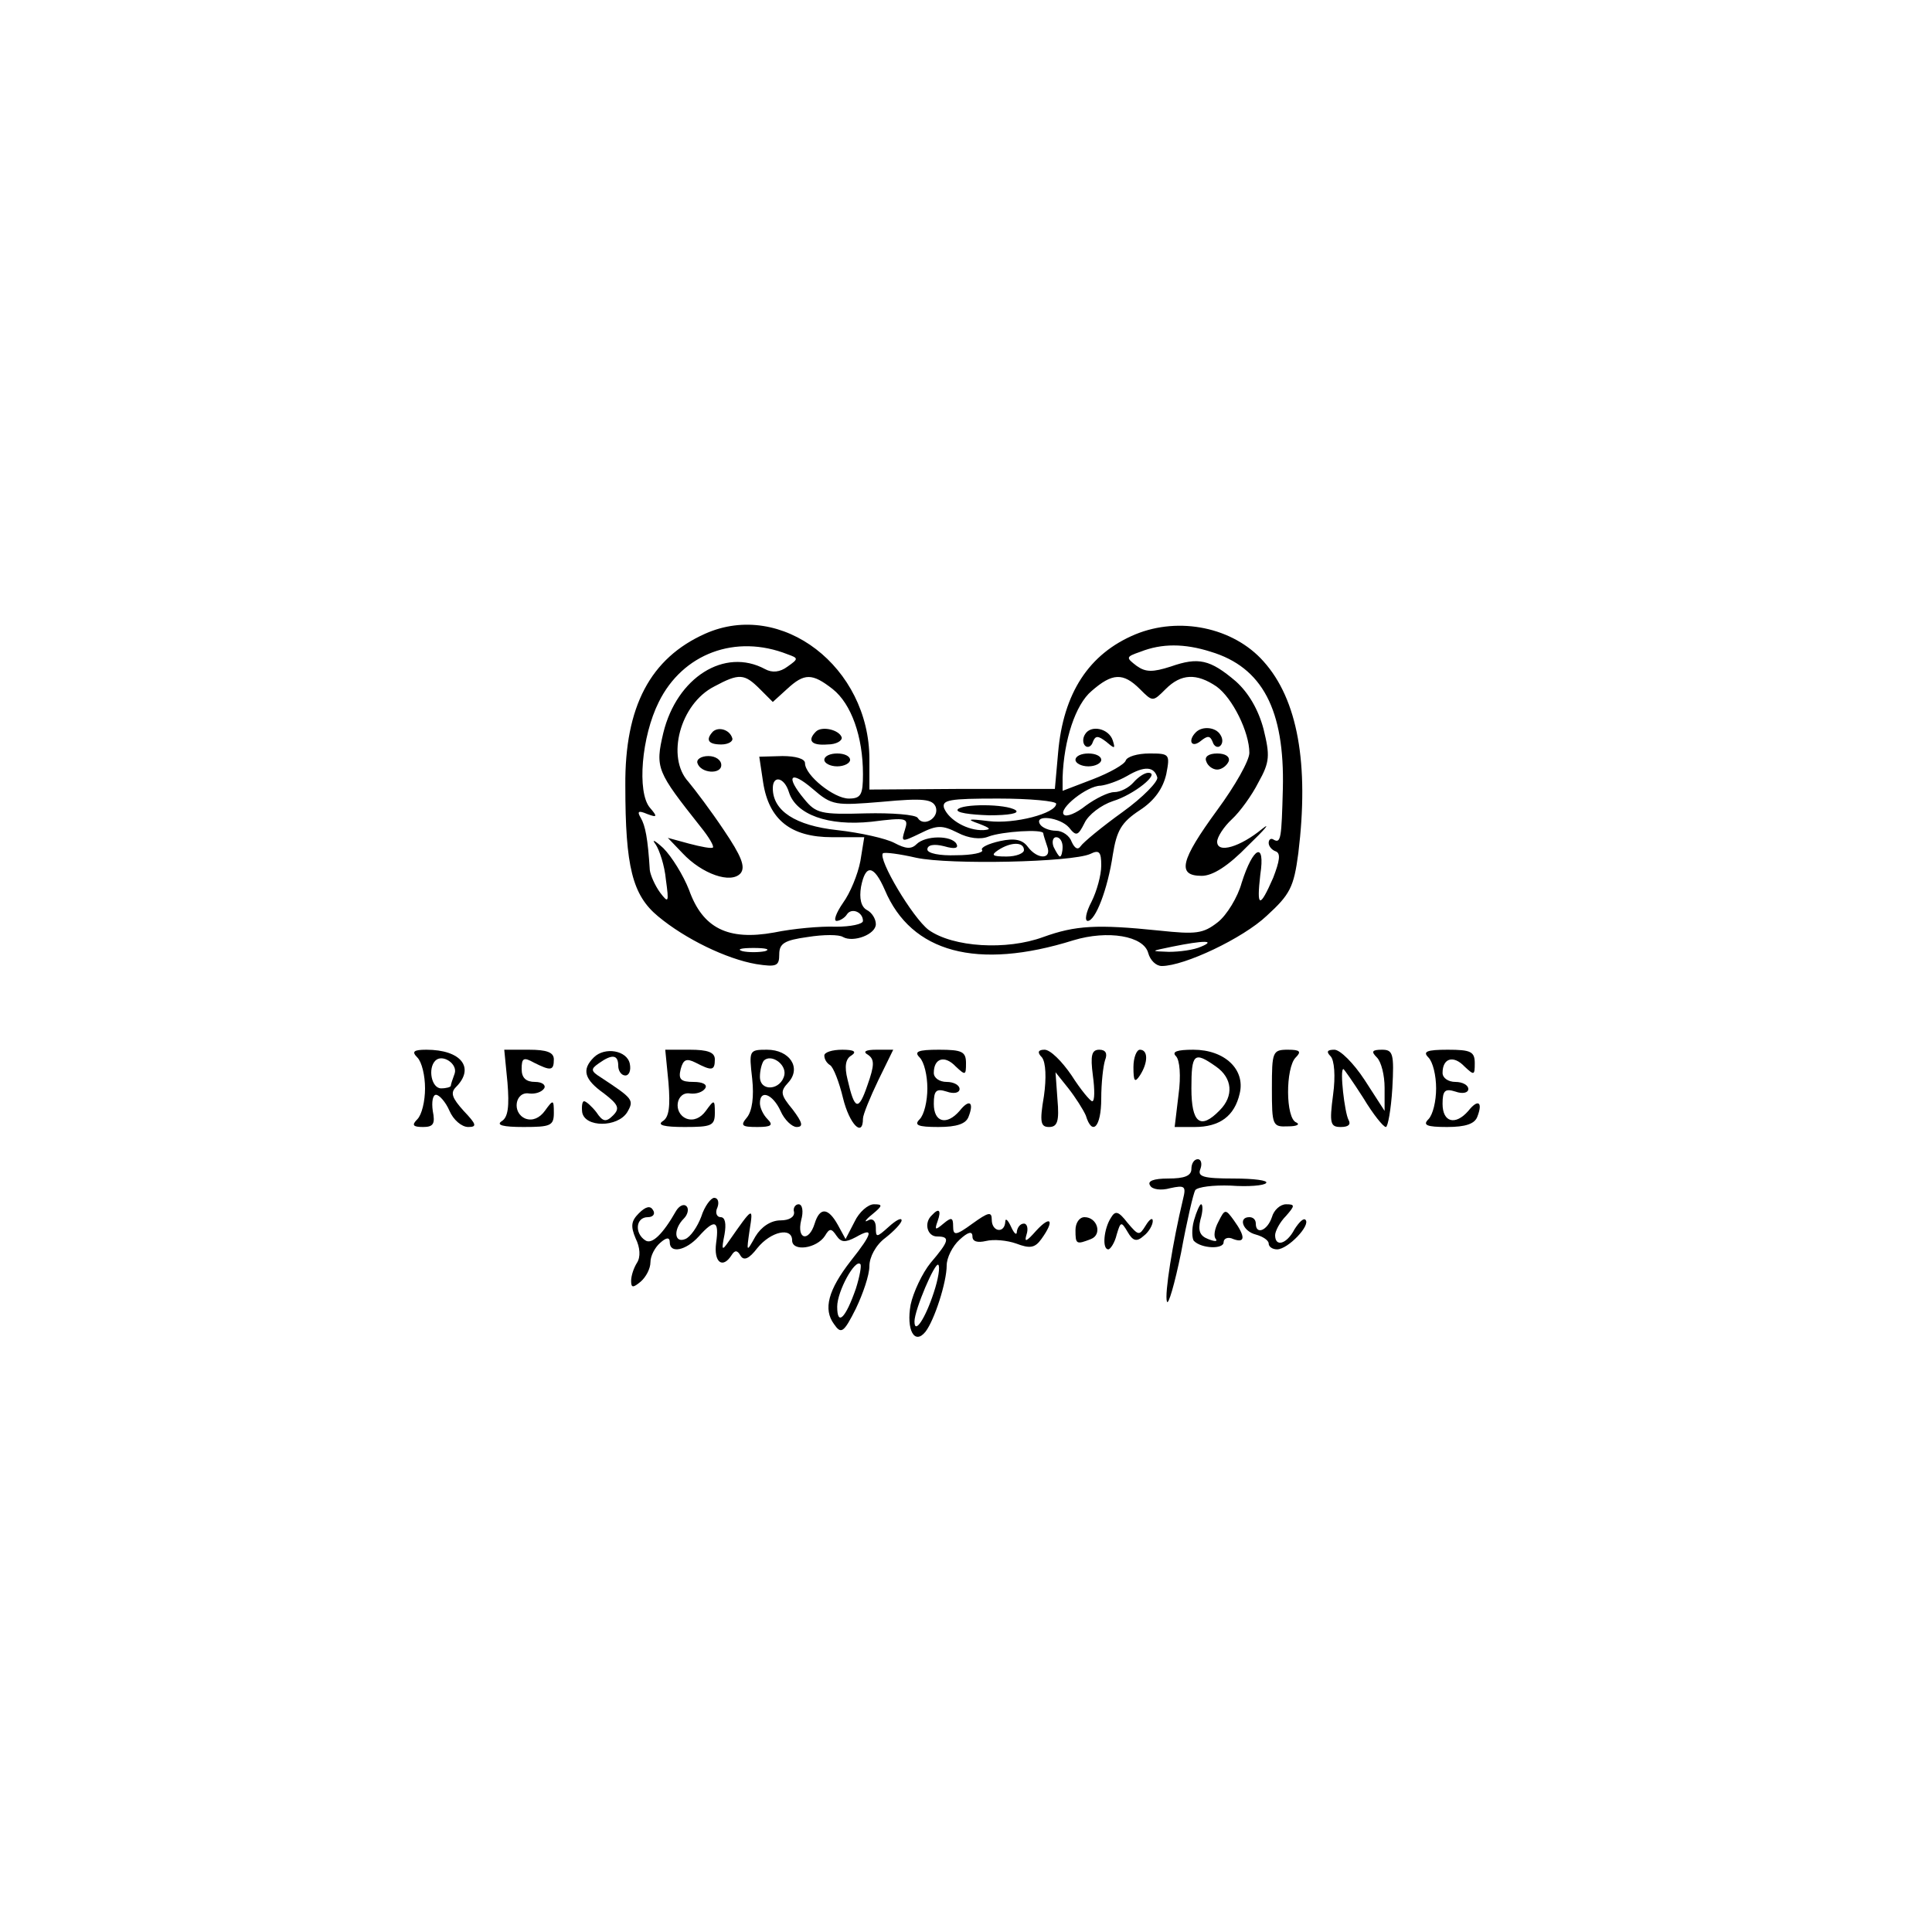 <?xml version="1.0" standalone="no"?>
<!DOCTYPE svg PUBLIC "-//W3C//DTD SVG 20010904//EN"
 "http://www.w3.org/TR/2001/REC-SVG-20010904/DTD/svg10.dtd">
<svg version="1.0" xmlns="http://www.w3.org/2000/svg"
 width="300pt" height="300pt" viewBox="0 0 300 300"
 preserveAspectRatio="xMidYMid meet">
<g transform="translate(0,300) scale(0.1,-0.1)"
fill="#000000" stroke="none">
<path d="M1095 2016 c-85 -38 -125 -113 -124 -236 0 -126 11 -170 51 -203 42
-35 106 -66 152 -74 32 -5 36 -3 36 15 0 17 8 22 44 27 25 4 49 4 55 0 16 -9
51 4 51 20 0 8 -6 18 -14 22 -9 5 -12 18 -9 36 7 36 20 34 37 -5 41 -97 143
-125 293 -78 53 16 109 7 116 -20 3 -11 12 -20 21 -20 35 0 126 43 163 78 36
33 42 44 49 97 17 139 -1 239 -54 298 -47 53 -131 70 -199 42 -72 -30 -112
-91 -120 -184 l-5 -56 -144 0 -144 -1 0 47 c0 143 -136 248 -255 195z m128
-32 c17 -6 17 -7 0 -19 -12 -9 -24 -10 -35 -4 -63 34 -137 -13 -158 -99 -13
-55 -10 -60 58 -146 13 -16 21 -30 19 -32 -2 -2 -18 1 -37 6 l-33 9 23 -24
c30 -32 75 -48 90 -31 8 10 1 27 -26 67 -20 30 -45 63 -55 75 -35 38 -13 121
40 148 39 21 47 20 71 -4 l20 -20 22 20 c27 25 39 25 71 0 29 -23 47 -74 47
-132 0 -32 -3 -38 -22 -38 -23 0 -68 36 -68 55 0 7 -15 11 -35 11 l-36 -1 6
-40 c9 -58 43 -85 107 -85 l50 0 -6 -37 c-4 -21 -16 -50 -27 -65 -11 -16 -15
-28 -10 -28 5 0 13 5 16 10 7 11 25 4 25 -10 0 -5 -19 -9 -42 -9 -24 1 -67 -3
-96 -9 -72 -13 -111 7 -132 66 -9 23 -27 52 -40 65 -13 12 -19 15 -12 6 6 -9
14 -33 16 -55 5 -36 4 -37 -9 -20 -8 11 -15 27 -16 35 -3 49 -7 69 -14 81 -6
10 -4 12 10 6 16 -6 16 -4 4 10 -20 24 -13 110 14 164 37 75 119 106 200 74z
m657 4 c80 -24 115 -90 112 -213 -2 -76 -3 -85 -14 -79 -4 3 -8 1 -8 -5 0 -5
5 -11 11 -13 8 -3 6 -15 -4 -41 -21 -48 -26 -47 -20 5 8 52 -11 44 -29 -13 -6
-22 -23 -50 -37 -61 -23 -18 -34 -19 -91 -13 -97 10 -130 8 -180 -10 -57 -21
-140 -16 -178 11 -25 19 -79 110 -71 119 3 2 26 -1 52 -7 52 -11 241 -7 270 6
14 7 17 3 17 -18 0 -15 -7 -40 -15 -56 -9 -17 -11 -30 -6 -30 12 0 31 49 39
103 6 37 13 50 42 69 23 15 36 34 41 56 6 31 5 32 -26 32 -19 0 -35 -5 -37
-11 -2 -6 -25 -19 -51 -29 l-47 -18 0 21 c2 58 20 113 45 134 32 28 49 29 75
3 20 -20 20 -20 40 0 24 24 48 25 79 4 25 -18 51 -71 51 -103 0 -12 -22 -51
-50 -89 -57 -78 -63 -102 -24 -102 17 0 41 15 72 47 26 25 36 37 22 26 -34
-28 -70 -39 -70 -20 0 7 10 23 23 35 12 11 31 37 41 57 18 32 18 42 8 83 -8
30 -23 56 -43 74 -40 34 -58 38 -101 23 -28 -9 -39 -9 -53 1 -17 13 -17 14 6
22 33 13 68 13 109 0z m-83 -195 c2 -6 -22 -31 -54 -54 -32 -23 -61 -47 -65
-53 -4 -6 -9 -4 -14 7 -3 9 -14 17 -24 17 -11 0 -22 5 -25 10 -10 16 31 11 45
-5 11 -14 14 -13 24 7 6 13 26 28 44 34 33 10 75 44 55 44 -6 0 -16 -7 -23
-15 -7 -8 -20 -15 -30 -15 -9 0 -29 -10 -44 -21 -15 -12 -30 -18 -34 -14 -9 9
36 45 57 45 9 1 27 7 41 15 27 16 42 15 47 -2z m-427 -38 c64 6 78 4 83 -8 6
-17 -19 -32 -28 -17 -3 5 -40 8 -81 7 -69 -2 -77 0 -95 22 -30 36 -22 46 13
16 30 -26 35 -26 108 -20z m-145 15 c11 -35 61 -53 128 -46 56 7 58 6 52 -13
-6 -19 -5 -19 24 -5 26 13 34 13 58 1 17 -9 36 -11 48 -6 21 8 85 12 85 5 0
-2 3 -11 6 -20 8 -21 -15 -21 -30 -1 -8 11 -20 14 -43 9 -18 -4 -31 -10 -28
-14 3 -4 -16 -8 -40 -8 -26 -1 -45 3 -45 9 0 7 10 9 26 5 17 -5 23 -3 19 4 -8
13 -48 13 -62 -1 -8 -8 -17 -7 -34 2 -13 7 -53 16 -89 20 -65 7 -100 30 -100
65 0 21 18 17 25 -6z m415 -18 c0 -15 -65 -32 -105 -27 -32 4 -35 3 -15 -4 18
-7 20 -9 7 -10 -24 -1 -53 15 -61 34 -4 13 8 15 84 15 50 0 90 -4 90 -8z m10
-67 c0 -8 -2 -15 -4 -15 -2 0 -6 7 -10 15 -3 8 -1 15 4 15 6 0 10 -7 10 -15z
m-60 -5 c0 -5 -12 -10 -27 -10 -22 0 -25 2 -13 10 20 13 40 13 40 0z m275
-150 c-11 -5 -33 -8 -50 -8 -29 1 -29 1 5 8 49 10 69 10 45 0z m-677 -7 c-10
-2 -26 -2 -35 0 -10 3 -2 5 17 5 19 0 27 -2 18 -5z"/>
<path d="M1107 1864 c-12 -13 -7 -20 13 -20 11 0 19 5 17 10 -4 13 -21 18 -30
10z"/>
<path d="M1267 1864 c-14 -14 -7 -22 18 -20 14 0 23 6 22 11 -4 12 -31 18 -40
9z"/>
<path d="M1083 1815 c5 -16 37 -18 37 -3 0 8 -9 14 -20 14 -11 0 -19 -5 -17
-11z"/>
<path d="M1280 1820 c0 -5 9 -10 20 -10 11 0 20 5 20 10 0 6 -9 10 -20 10 -11
0 -20 -4 -20 -10z"/>
<path d="M1685 1860 c-4 -6 -4 -14 0 -18 4 -4 10 -1 12 6 4 10 8 10 21 0 13
-11 14 -11 10 2 -6 19 -34 25 -43 10z"/>
<path d="M1857 1863 c-13 -13 -7 -25 7 -14 11 9 15 9 19 -1 2 -7 8 -10 12 -6
4 4 4 11 0 17 -7 12 -28 14 -38 4z"/>
<path d="M1670 1820 c0 -5 9 -10 20 -10 11 0 20 5 20 10 0 6 -9 10 -20 10 -11
0 -20 -4 -20 -10z"/>
<path d="M1873 1818 c2 -7 10 -13 17 -13 7 0 15 6 18 13 2 7 -5 12 -18 12 -13
0 -20 -5 -17 -12z"/>
<path d="M1487 1743 c-3 -5 19 -8 49 -9 30 0 48 3 41 8 -15 10 -84 10 -90 1z"/>
<path d="M648 1358 c7 -7 12 -28 12 -48 0 -20 -5 -41 -12 -48 -9 -9 -7 -12 9
-12 16 0 19 5 15 25 -2 14 0 25 5 25 5 0 15 -11 21 -25 6 -14 19 -25 29 -25
14 0 13 4 -7 25 -18 20 -21 28 -12 37 30 30 8 58 -46 58 -20 0 -23 -3 -14 -12z
m58 -25 c-3 -8 -6 -17 -6 -19 0 -2 -7 -4 -15 -4 -15 0 -21 31 -9 43 11 11 35
-5 30 -20z"/>
<path d="M788 1319 c3 -37 1 -54 -9 -60 -9 -6 2 -9 34 -9 42 0 47 2 47 22 0
21 -1 21 -14 3 -8 -11 -19 -16 -30 -12 -22 9 -16 43 6 39 9 -1 19 2 23 8 3 5
-3 10 -14 10 -14 0 -21 6 -21 20 0 17 3 19 19 10 26 -13 31 -13 31 5 0 11 -11
15 -39 15 l-38 0 5 -51z"/>
<path d="M922 1358 c-19 -19 -15 -34 16 -56 22 -17 25 -23 14 -34 -11 -11 -16
-10 -26 5 -7 9 -16 17 -19 17 -3 0 -4 -8 -3 -17 4 -24 55 -24 70 0 11 19 9 21
-41 54 -16 10 -16 13 -3 22 21 15 30 13 30 -4 0 -8 5 -15 11 -15 6 0 9 8 7 18
-4 21 -39 27 -56 10z"/>
<path d="M1038 1319 c3 -37 1 -54 -9 -60 -9 -6 2 -9 34 -9 42 0 47 2 47 22 0
21 -1 21 -14 3 -8 -11 -19 -16 -30 -12 -22 9 -16 43 6 39 9 -1 19 2 23 8 4 6
-4 10 -18 10 -20 0 -24 4 -20 20 4 15 9 17 23 10 25 -13 30 -13 30 5 0 11 -11
15 -39 15 l-38 0 5 -51z"/>
<path d="M1168 1325 c3 -28 0 -50 -8 -60 -11 -13 -8 -15 16 -15 22 0 25 3 16
12 -7 7 -12 18 -12 25 0 22 20 14 32 -12 6 -14 18 -25 25 -25 11 0 9 7 -6 27
-19 23 -20 28 -7 42 21 23 2 51 -33 51 -28 0 -28 -1 -23 -45z m50 6 c-5 -24
-38 -27 -38 -3 0 10 3 21 6 25 11 11 35 -5 32 -22z"/>
<path d="M1280 1361 c0 -6 4 -12 9 -15 5 -3 14 -26 20 -51 10 -41 31 -62 31
-32 0 6 11 33 24 60 l23 47 -26 0 c-17 0 -22 -3 -13 -8 10 -7 10 -16 -1 -47
-14 -41 -20 -39 -31 9 -5 20 -3 32 6 37 9 6 4 9 -14 9 -16 0 -28 -4 -28 -9z"/>
<path d="M1428 1358 c7 -7 12 -28 12 -48 0 -20 -5 -41 -12 -48 -9 -9 -3 -12
29 -12 29 0 43 5 47 16 9 23 1 28 -14 9 -20 -23 -40 -18 -40 11 0 21 4 24 20
19 11 -4 20 -2 20 4 0 6 -9 11 -20 11 -11 0 -20 6 -20 14 0 23 17 28 34 10 15
-14 16 -14 16 5 0 18 -6 21 -42 21 -33 0 -39 -3 -30 -12z"/>
<path d="M1618 1358 c6 -8 7 -32 3 -60 -7 -41 -5 -48 8 -48 13 0 16 9 13 43
l-3 42 20 -25 c11 -14 23 -33 27 -42 10 -33 24 -18 24 26 0 24 3 51 6 60 4 10
1 16 -9 16 -12 0 -14 -9 -10 -40 3 -22 3 -40 -1 -40 -3 0 -18 18 -32 40 -15
22 -33 40 -42 40 -10 0 -12 -4 -4 -12z"/>
<path d="M1760 1343 c0 -22 2 -25 10 -13 13 20 13 40 0 40 -5 0 -10 -12 -10
-27z"/>
<path d="M1826 1360 c6 -6 8 -31 4 -60 l-6 -50 31 0 c39 0 62 17 70 52 9 37
-23 68 -72 68 -25 0 -34 -3 -27 -10z m62 -16 c26 -18 28 -46 6 -68 -30 -31
-44 -20 -44 34 0 54 4 58 38 34z"/>
<path d="M1975 1310 c0 -58 1 -60 25 -59 14 0 19 3 13 6 -17 6 -17 85 -1 101
9 9 7 12 -12 12 -24 0 -25 -3 -25 -60z"/>
<path d="M2066 1360 c6 -6 8 -31 4 -60 -6 -45 -4 -50 12 -50 12 0 16 4 12 11
-6 11 -14 79 -8 79 1 0 15 -20 31 -45 15 -25 31 -45 35 -45 3 0 8 27 10 60 3
54 1 60 -16 60 -16 0 -17 -3 -8 -12 7 -7 12 -28 12 -47 l0 -36 -31 48 c-17 26
-38 47 -47 47 -11 0 -13 -3 -6 -10z"/>
<path d="M2218 1358 c7 -7 12 -28 12 -48 0 -20 -5 -41 -12 -48 -9 -9 -3 -12
29 -12 29 0 43 5 47 16 9 23 1 28 -14 9 -20 -23 -40 -18 -40 11 0 21 4 24 20
19 11 -4 20 -2 20 4 0 6 -9 11 -20 11 -11 0 -20 6 -20 14 0 23 17 28 34 10 15
-14 16 -14 16 5 0 18 -6 21 -42 21 -33 0 -39 -3 -30 -12z"/>
<path d="M1850 1185 c0 -11 -11 -15 -36 -15 -23 0 -33 -4 -28 -11 3 -6 17 -8
31 -4 23 5 25 3 20 -17 -16 -67 -29 -148 -25 -159 2 -7 12 27 22 76 9 49 19
92 22 97 4 5 28 8 55 7 27 -2 52 0 55 4 4 4 -19 7 -50 7 -48 0 -57 3 -52 15 3
8 1 15 -4 15 -6 0 -10 -7 -10 -15z"/>
<path d="M1089 1111 c-6 -16 -17 -32 -25 -35 -17 -7 -19 15 -2 32 6 6 8 15 4
19 -4 4 -11 1 -16 -7 -21 -37 -38 -53 -48 -46 -17 11 -15 36 4 36 8 0 12 5 8
11 -4 7 -11 6 -22 -5 -12 -12 -13 -20 -5 -39 7 -14 8 -29 2 -38 -5 -8 -9 -20
-9 -28 0 -11 3 -11 15 -1 8 7 15 20 15 30 0 10 7 23 15 30 10 9 15 9 15 1 0
-18 25 -13 45 9 25 28 32 25 27 -10 -4 -30 10 -41 24 -19 5 8 9 8 14 -1 5 -8
13 -5 26 12 21 26 54 33 54 12 0 -18 38 -13 51 7 7 12 10 12 18 0 7 -10 13
-11 30 -2 28 16 27 7 -8 -37 -35 -45 -43 -75 -26 -98 11 -16 15 -14 34 24 11
23 21 52 21 66 0 14 10 33 25 44 14 11 25 23 25 27 0 5 -9 0 -20 -10 -19 -17
-20 -17 -20 -1 0 10 -5 15 -12 11 -7 -4 -4 1 6 9 17 14 17 16 3 16 -9 0 -23
-12 -30 -27 l-14 -27 -12 22 c-15 27 -28 28 -36 2 -9 -29 -28 -25 -21 5 4 14
2 25 -4 25 -5 0 -9 -6 -7 -12 1 -8 -8 -13 -21 -13 -15 0 -30 -10 -39 -25 -14
-25 -14 -25 -9 10 6 37 5 36 -32 -17 -11 -16 -12 -15 -7 10 3 17 1 27 -6 27
-6 0 -9 7 -5 15 3 8 1 15 -5 15 -5 0 -15 -13 -20 -29z m240 -112 c-16 -46 -29
-59 -29 -28 0 24 28 75 36 66 2 -2 -1 -19 -7 -38z"/>
<path d="M1854 1105 c-4 -14 -3 -29 0 -32 12 -12 46 -13 46 -2 0 6 7 9 15 5
19 -7 19 4 1 29 -13 18 -14 18 -24 -2 -6 -11 -8 -23 -4 -27 3 -4 -2 -4 -12 0
-13 5 -16 13 -12 30 4 13 4 24 1 24 -2 0 -7 -11 -11 -25z"/>
<path d="M1975 1110 c-7 -21 -25 -28 -25 -10 0 6 -4 10 -10 10 -18 0 -10 -22
10 -27 11 -3 20 -9 20 -14 0 -5 6 -9 13 -9 17 0 53 38 44 46 -3 3 -10 -4 -17
-15 -12 -23 -30 -28 -30 -9 0 6 7 20 17 30 14 16 14 18 0 18 -9 0 -19 -9 -22
-20z"/>
<path d="M1447 1113 c-13 -12 -7 -33 8 -33 21 0 19 -7 -10 -41 -13 -16 -27
-46 -31 -65 -7 -39 6 -63 23 -42 14 18 33 77 33 103 0 12 9 30 20 40 13 12 20
14 20 5 0 -8 8 -10 21 -7 12 3 33 1 47 -4 21 -8 29 -7 39 7 21 29 15 38 -8 13
-15 -17 -19 -19 -15 -6 3 9 1 17 -4 17 -6 0 -10 -6 -11 -12 0 -7 -4 -4 -9 7
-5 11 -9 14 -9 8 -1 -19 -21 -16 -21 3 0 13 -5 12 -30 -6 -26 -19 -30 -19 -30
-4 0 14 -3 14 -15 4 -13 -11 -14 -10 -9 4 6 17 2 21 -9 9z m3 -120 c-13 -40
-30 -66 -30 -45 0 18 32 93 37 88 3 -3 0 -22 -7 -43z"/>
<path d="M1725 1109 c-11 -17 -14 -49 -4 -49 3 0 10 10 13 23 6 20 7 21 17 4
8 -14 14 -16 25 -6 8 6 14 17 14 23 0 6 -5 3 -11 -7 -10 -16 -11 -16 -28 4
-14 18 -19 20 -26 8z"/>
<path d="M1670 1090 c0 -22 1 -23 24 -14 18 7 10 34 -10 34 -8 0 -14 -9 -14
-20z"/>
</g>
</svg>
